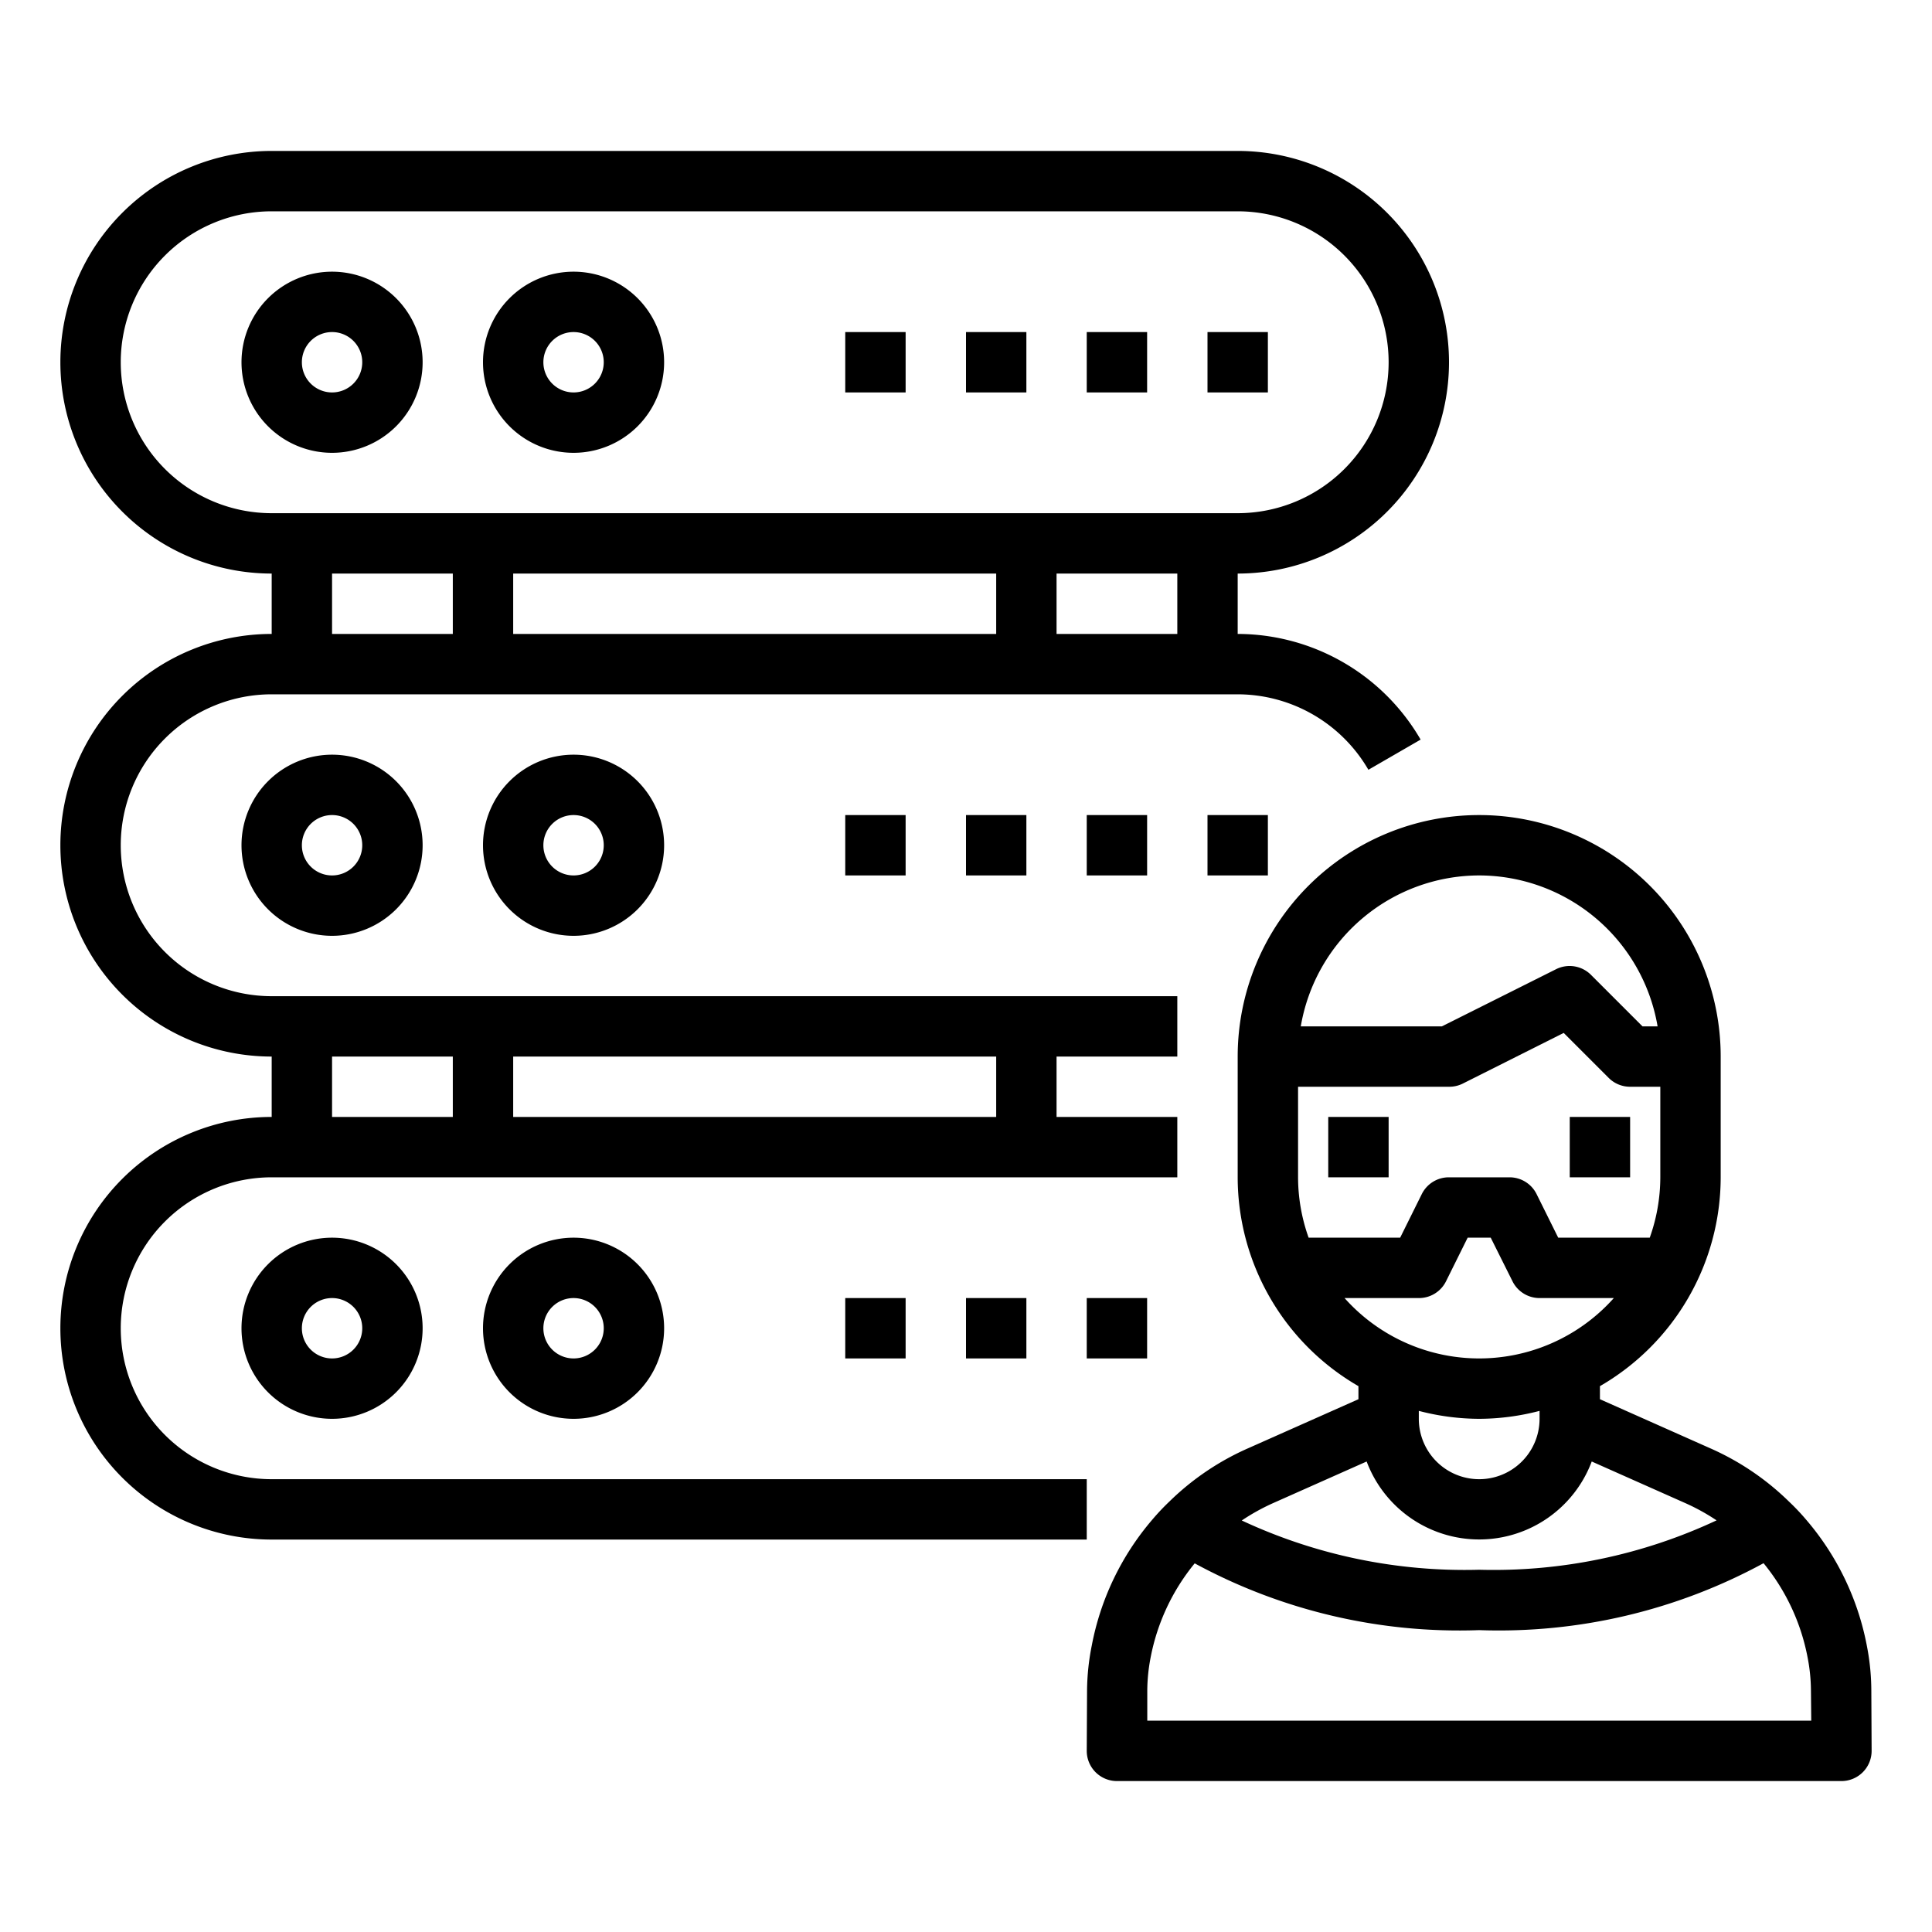 <svg xmlns="http://www.w3.org/2000/svg" viewBox="0 0 64 64" x="0px" y="0px"><g data-name="Hacker-Server-Storage-Crime Cyber-Network"><rect x="44" y="37" width="2" height="2"></rect><rect x="52" y="37" width="2" height="2"></rect><path d="M61.99,56a7.809,7.809,0,0,0-.147-1.476,8.978,8.978,0,0,0-2-4.168,7.468,7.468,0,0,0-.574-.608,8.792,8.792,0,0,0-2.616-1.772L53,46.351v-.433A8,8,0,0,0,57,39V35a8,8,0,0,0-16,0v4a8,8,0,0,0,4,6.918v.433l-3.655,1.625a8.778,8.778,0,0,0-2.6,1.757,7.62,7.62,0,0,0-.581.616,8.981,8.981,0,0,0-2,4.173A7.835,7.835,0,0,0,36.01,56L36,58A1,1,0,0,0,37,59H61A1,1,0,0,0,62,58ZM43,39V36h5a1,1,0,0,0,.447-.1L51.8,34.217l1.49,1.49A1,1,0,0,0,54,36h1v3a5.976,5.976,0,0,1-.35,2H51.618L50.9,39.553A1,1,0,0,0,50,39H48a1,1,0,0,0-.9.553L46.382,41H43.35A5.976,5.976,0,0,1,43,39Zm6-10a6.006,6.006,0,0,1,5.91,5h-.5l-1.707-1.707a1,1,0,0,0-1.154-.188L47.764,34H43.09A6.006,6.006,0,0,1,49,29ZM44.54,43H47a1,1,0,0,0,.9-.553L48.618,41h.764l.723,1.447A1,1,0,0,0,51,43h2.46a5.973,5.973,0,0,1-8.92,0ZM49,47a7.953,7.953,0,0,0,2-.263V47a2,2,0,0,1-4,0v-.263A7.953,7.953,0,0,0,49,47Zm-6.844,2.8,3.116-1.386a3.982,3.982,0,0,0,7.456,0L55.845,49.8a6.993,6.993,0,0,1,1.019.564A17.426,17.426,0,0,1,49,52a17.443,17.443,0,0,1-7.865-1.632A7,7,0,0,1,42.156,49.8ZM38.005,57l0-1a5.912,5.912,0,0,1,.112-1.1,6.988,6.988,0,0,1,1.459-3.112A18.361,18.361,0,0,0,49,54a18.352,18.352,0,0,0,9.42-2.217A6.981,6.981,0,0,1,59.878,54.9a5.9,5.9,0,0,1,.112,1.108L60,57Z"></path><path d="M8,44a3,3,0,1,0,3-3A3,3,0,0,0,8,44Zm4,0a1,1,0,1,1-1-1A1,1,0,0,1,12,44Z"></path><path d="M16,44a3,3,0,1,0,3-3A3,3,0,0,0,16,44Zm4,0a1,1,0,1,1-1-1A1,1,0,0,1,20,44Z"></path><path d="M41,21V19A7,7,0,0,0,41,5H9A7,7,0,0,0,9,19v2A7,7,0,0,0,9,35v2A7,7,0,0,0,9,51H36V49H9A5,5,0,0,1,9,39H39V37H35V35h4V33H9A5,5,0,0,1,9,23H41a5.018,5.018,0,0,1,4.33,2.5l1.73-1A7.021,7.021,0,0,0,41,21ZM17,35H33v2H17Zm-6,0h4v2H11Zm4-14H11V19h4Zm18,0H17V19H33Zm6,0H35V19h4ZM9,17A5,5,0,0,1,9,7H41a5,5,0,0,1,0,10Z"></path><rect x="28" y="43" width="2" height="2"></rect><rect x="32" y="43" width="2" height="2"></rect><rect x="36" y="43" width="2" height="2"></rect><path d="M8,28a3,3,0,1,0,3-3A3,3,0,0,0,8,28Zm4,0a1,1,0,1,1-1-1A1,1,0,0,1,12,28Z"></path><path d="M16,28a3,3,0,1,0,3-3A3,3,0,0,0,16,28Zm4,0a1,1,0,1,1-1-1A1,1,0,0,1,20,28Z"></path><rect x="28" y="27" width="2" height="2"></rect><rect x="32" y="27" width="2" height="2"></rect><rect x="36" y="27" width="2" height="2"></rect><rect x="40" y="27" width="2" height="2"></rect><path d="M14,12a3,3,0,1,0-3,3A3,3,0,0,0,14,12Zm-4,0a1,1,0,1,1,1,1A1,1,0,0,1,10,12Z"></path><path d="M19,15a3,3,0,1,0-3-3A3,3,0,0,0,19,15Zm0-4a1,1,0,1,1-1,1A1,1,0,0,1,19,11Z"></path><rect x="28" y="11" width="2" height="2"></rect><rect x="32" y="11" width="2" height="2"></rect><rect x="36" y="11" width="2" height="2"></rect><rect x="40" y="11" width="2" height="2"></rect></g></svg>